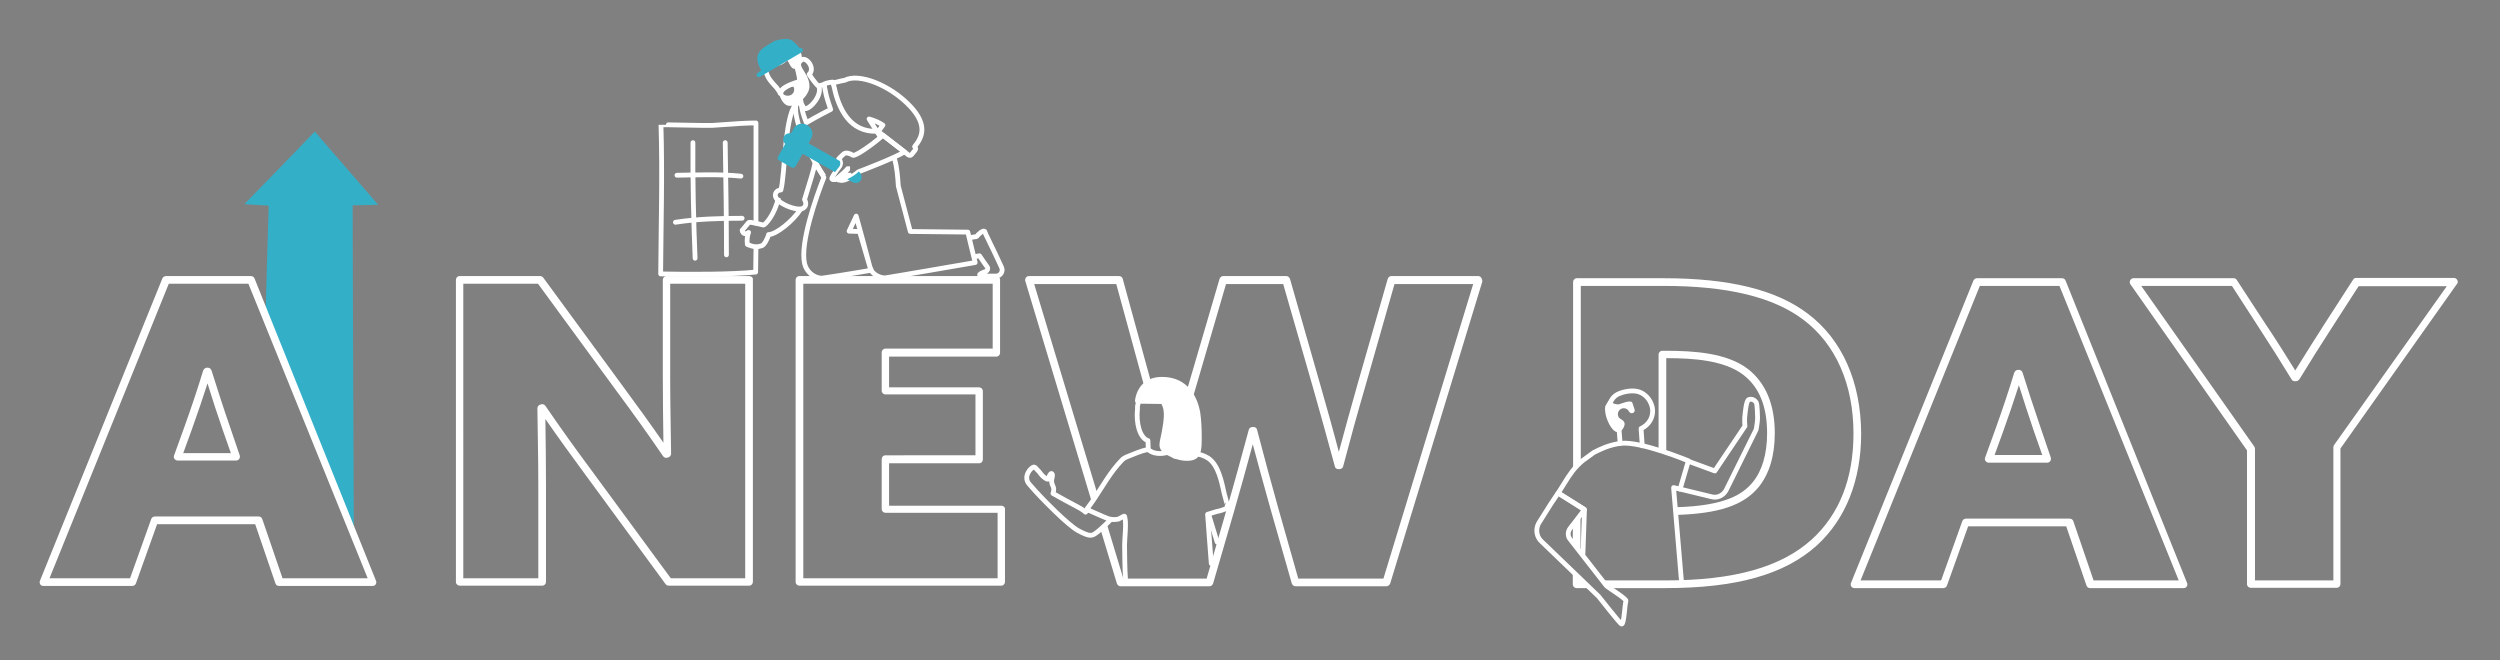 <?xml version="1.0" encoding="utf-8"?>
<!-- Generator: Adobe Illustrator 25.2.2, SVG Export Plug-In . SVG Version: 6.00 Build 0)  -->
<svg version="1.1" id="Layer_1" xmlns="http://www.w3.org/2000/svg" xmlns:xlink="http://www.w3.org/1999/xlink" x="0px" y="0px"
	 viewBox="0 0 813.2 214.8" style="enable-background:new 0 0 813.2 214.8;" xml:space="preserve">
<rect x="0" y="0" width="813.2" height="214.8" fill="#808080" stroke="none"/>
<style type="text/css">
	.st0{fill:#34AFC8;}
	.st1{fill:#FFFFFF;}
	.st2{fill:none;stroke:#FFFFFF;stroke-width:1.561;stroke-linecap:round;stroke-linejoin:round;stroke-miterlimit:10;}
	.st3{fill:none;stroke:#FFFFFF;stroke-width:1.561;stroke-linejoin:round;stroke-miterlimit:10;}
	.st4{clip-path:url(#SVGID_2_);}
	.st5{clip-path:url(#SVGID_4_);fill:#44283B;}
	.st6{clip-path:url(#SVGID_4_);fill:none;stroke:#FFFFFF;stroke-width:1.561;stroke-linejoin:round;stroke-miterlimit:10;}
	.st7{clip-path:url(#SVGID_6_);}
	.st8{clip-path:url(#SVGID_8_);fill:#44283B;}
	.st9{clip-path:url(#SVGID_8_);fill:none;stroke:#FFFFFF;stroke-width:1.561;stroke-linejoin:round;stroke-miterlimit:10;}
	.st10{fill:#44283B;}
</style>
<g>
	<g>
		<path class="st0" d="M123,66.6c-6.9-7.9-13.7-15.9-20.6-23.8c-7.6,7.9-15.2,15.7-22.9,23.6c2.6,0.2,5.3,0.3,7.9,0.5
			c-0.4,11.8-1,34.7-1,34.7l28.7,73.7c0,0-0.4-98.1-0.4-108.5"/>
		<path class="st1" d="M82.8,90.6c-0.2-0.5-0.6-0.8-1.2-0.8H54c-0.5,0-1,0.3-1.2,0.8l-39.8,98.3c-0.2,0.4-0.1,0.8,0.1,1.2
			c0.2,0.3,0.6,0.5,1,0.5h28.9c0.5,0,1-0.3,1.2-0.8l6.9-19.3h31.9l6.6,19.3c0.2,0.5,0.6,0.8,1.2,0.8h30.4c0.4,0,0.8-0.2,1-0.5
			c0.2-0.3,0.3-0.8,0.1-1.2L82.8,90.6z M91.9,188.1l-6.6-19.3c-0.2-0.5-0.6-0.8-1.2-0.8H50.4c-0.5,0-1,0.3-1.2,0.8l-6.9,19.3H16.1
			l38.8-95.8h25.9l38.8,95.8H91.9z"/>
		<path class="st1" d="M74.8,138.8c-2.2-6.3-3.9-11.7-6-18.3c-0.2-0.5-0.6-0.9-1.2-0.9h-0.3c-0.5,0-1,0.4-1.2,0.9
			c-1.9,6.2-3.8,11.9-6.1,18.3l-3.4,9.4c-0.1,0.4-0.1,0.8,0.2,1.1c0.2,0.3,0.6,0.5,1,0.5h19c0.4,0,0.8-0.2,1-0.5
			c0.2-0.3,0.3-0.7,0.2-1.1L74.8,138.8z M59.6,147.4l2.8-7.7c1.9-5.3,3.5-10,5.1-15c1.6,5.2,3.1,9.8,4.9,15l2.7,7.7H59.6z"/>
		<path class="st1" d="M481.8,90.3c-0.2-0.3-0.6-0.5-1-0.5h-28.2c-0.6,0-1,0.4-1.2,0.9l-9.8,34.2c-2.1,7.5-4.2,14.9-6.1,22.1
			c-1.9-7.3-4-14.7-6-21.7l-9.9-34.6c-0.2-0.5-0.6-0.9-1.2-0.9h-20.5c-0.6,0-1,0.4-1.2,0.9l-10.2,34.8c-1,3.3-1.9,6.6-2.9,10.1
			l2.4,0.7c1-3.4,1.9-6.8,2.9-10l9.9-33.9h18.6l9.7,33.7c2.3,8.2,4.8,17,7.1,25.6c0.1,0.6,0.6,0.9,1.2,0.9h0.3
			c0.6,0,1.1-0.4,1.2-0.9c2.2-8.4,4.6-17.1,7.2-26l9.5-33.3h25.6l-29.2,95.8h-27.7l-6.5-22.9c-2.4-8.6-4.7-17-6.9-25.5
			c-0.1-0.6-0.6-0.9-1.2-0.9h-0.3c-0.6,0-1.1,0.4-1.2,0.9c-2.4,8.9-4.8,17.7-7.2,25.9l-6.5,22.5h-27.1l-5.2-17.2
			c-0.6,0.5-1.2,1-1.8,1.5c-0.1,0.1-0.2,0.1-0.3,0.1l5.2,17.2c0.2,0.5,0.6,0.9,1.2,0.9h28.9c0.6,0,1-0.4,1.2-0.9l6.8-23.4
			c2-7,4.1-14.4,6.1-21.9c1.9,7.2,3.9,14.3,5.9,21.5l6.8,23.8c0.2,0.5,0.6,0.9,1.2,0.9h29.6c0.5,0,1-0.4,1.2-0.9l30-98.3
			C482.1,91,482,90.6,481.8,90.3"/>
		<path class="st1" d="M365.2,90.7c-0.1-0.5-0.6-0.9-1.2-0.9h-29.3c-0.4,0-0.8,0.2-1,0.5c-0.2,0.3-0.3,0.7-0.2,1.1l21.7,72.1
			l0.2-0.2c0.2-0.3,0.4-0.6,0.6-0.9c0.3-0.5,0.7-0.9,1.1-1.3l-20.7-68.7h26.7l9.3,34l2.4-0.7L365.2,90.7z"/>
		<path class="st1" d="M243.7,89.8h-26.9c-0.7,0-1.2,0.6-1.2,1.2v31.5c0,7.2,0.1,14.4,0.2,21.5c-4.3-6.2-8.5-12-13-18.1l-26.1-35.6
			c-0.2-0.3-0.6-0.5-1-0.5h-26.2c-0.7,0-1.2,0.6-1.2,1.2v98.3c0,0.7,0.6,1.2,1.2,1.2h26.9c0.7,0,1.2-0.6,1.2-1.2v-31.5
			c0-7.2-0.1-14.4-0.2-21.5c4.3,6.2,8.5,12,13,18.1l26.1,35.6c0.2,0.3,0.6,0.5,1,0.5h26.2c0.7,0,1.2-0.6,1.2-1.2V91
			C245,90.3,244.4,89.8,243.7,89.8 M242.5,188.1h-24.3L192.4,153c-5.2-7-10-13.7-15-21c-0.4-0.5-1-0.7-1.6-0.4l-0.3,0.1
			c-0.4,0.2-0.7,0.7-0.7,1.1c0.1,8.2,0.3,16.6,0.3,25v30.3h-24.4V92.3h24.3l25.7,35.1c5.2,7,10,13.7,15,21c0.4,0.5,1,0.7,1.6,0.4
			l0.3-0.1c0.4-0.2,0.7-0.7,0.7-1.1c-0.1-8.2-0.3-16.6-0.3-25V92.3h24.4V188.1z"/>
		<path class="st1" d="M325.7,164.5h-36.5v-13.8h29.3c0.7,0,1.2-0.6,1.2-1.2v-22.3c0-0.7-0.6-1.2-1.2-1.2h-29.3v-10h34.9
			c0.7,0,1.2-0.6,1.2-1.2V91c0-0.7-0.6-1.2-1.2-1.2H260c-0.7,0-1.2,0.6-1.2,1.2v98.3c0,0.7,0.6,1.2,1.2,1.2h65.7
			c0.7,0,1.2-0.6,1.2-1.2v-23.6C327,165,326.4,164.5,325.7,164.5 M324.5,188.1h-63.2V92.3h61.6v21.1H288c-0.7,0-1.2,0.6-1.2,1.2
			v12.5c0,0.7,0.6,1.2,1.2,1.2h29.3v19.8H288c-0.7,0-1.2,0.6-1.2,1.2v16.3c0,0.7,0.6,1.2,1.2,1.2h36.5V188.1z"/>
		<path class="st2" d="M245.9,72.6c0-2.3,0-4.7,0-7c0-7,0-25.6,0-25.6s-2.6,0-5.7,0.2c-2.9,0.2-5.7,0.4-8.6,0.6
			c-1.4,0.1-16.6-0.3-16.6-0.2c0.5,16.1,0,32.4-0.1,48.5c8.8,0.2,23.2,0.2,30.9-0.6c0-2.7,0.1-5.3,0.1-8"/>
		<path class="st2" d="M241,57.3c-6.9-0.7-13.9-0.4-20.8-0.3"/>
		<path class="st2" d="M241.4,71c-7.1,0-14.6,0.2-21.7,1.3"/>
		<path class="st2" d="M235.9,46.4c0.2,12.2,0.4,24.3,0.4,36.5"/>
		<path class="st2" d="M225.4,46.4c-0.1,12,0.2,25.7,0.7,37.6"/>
		<path class="st3" d="M253.2,64.3c-1.2,5.6-4.4,9-4.9,8.9c-0.5-0.1-4.5-1.2-4.8-0.8c-1,1.3-2.1,2.5-2.1,2.5c0,0.5,0.5,1.3,1.3,1.1
			c0.3-0.1,0.6-0.2,0.8-0.4c-0.4,1-0.6,2.3-0.4,3.9c0,0,2.5,1.3,4.4,0.5c1.1,0,2.2-2.6,2.5-3.6c0-0.1,0-0.1,0-0.1
			c2.5,0,8-4.5,10.3-8.1"/>
		<path class="st3" d="M259.1,33.8c-0.1,0-0.2,0-0.2,0c-3.8,4.4-3.5,23-4.9,28c0,0-0.1,0-0.1,0c-1.5,0.1-2.6,1.8-0.7,3.5
			c1.9,1.7,6.5,3.4,8.1,2.4c1.2-0.8,0.8-2.1,0.4-2.8c1.8-5.9,2.9-9.2,3.5-12.2c1,1.8,2,3.4,2.8,4.6"/>
		<path class="st3" d="M268,27.5c-0.9,0.2-1.5,0.4-1.5,0.4"/>
		<path class="st3" d="M286.4,44.6c-1.2-1.9-2.5-3.9-3.7-5.9c1.5,0.4,3.4,1.2,4.5,2l-1.1,1.5c-0.2,0.3-0.2,0.8,0.1,1l9.3,7.2
			c0.3,0.2,0.8,0.2,1-0.1l1.2-1.5c0.2-0.3,0.2-0.8-0.1-1l-0.1-0.1c2.2-2.7,4.6-6.7-1.4-13.1c-6.6-7-16.8-10.9-21.3-8.5
			c0,0-1.7,0.3-3.6,0.8"/>
		<g>
			<g>
				<defs>
					<rect id="SVGID_1_" x="271.7" y="54.1" width="4.8" height="4.5"/>
				</defs>
				<clipPath id="SVGID_2_">
					<use xlink:href="#SVGID_1_"  style="overflow:visible;"/>
				</clipPath>
				<g class="st4">
					<defs>
						<rect id="SVGID_3_" x="271.7" y="54.1" width="4.8" height="4.5"/>
					</defs>
					<clipPath id="SVGID_4_">
						<use xlink:href="#SVGID_3_"  style="overflow:visible;"/>
					</clipPath>
					<path class="st5" d="M273.4,57.3c-0.4,0.3-0.7,0.5-1,0.8c0,0-0.1,0-0.1,0c0,0,0-0.1,0-0.1c0.3-0.2,0.7-0.5,1-0.8
						c1.5-1.2,2.7-2.6,2.7-2.6c0,0,0,0,0,0c0,0,0.1,0,0.1,0c0,0,0,0.1,0,0.1C276,54.8,274.9,56.1,273.4,57.3"/>
					<path class="st6" d="M273.4,57.3c-0.4,0.3-0.7,0.5-1,0.8c0,0-0.1,0-0.1,0c0,0,0-0.1,0-0.1c0.3-0.2,0.7-0.5,1-0.8
						c1.5-1.2,2.7-2.6,2.7-2.6c0,0,0,0,0,0c0,0,0.1,0,0.1,0c0,0,0,0.1,0,0.1C276,54.8,274.9,56.1,273.4,57.3z"/>
				</g>
			</g>
		</g>
		<g>
			<g>
				<defs>
					<rect id="SVGID_5_" x="272.9" y="56.2" width="4" height="2.6"/>
				</defs>
				<clipPath id="SVGID_6_">
					<use xlink:href="#SVGID_5_"  style="overflow:visible;"/>
				</clipPath>
				<g class="st7">
					<defs>
						<rect id="SVGID_7_" x="272.9" y="56.2" width="4" height="2.6"/>
					</defs>
					<clipPath id="SVGID_8_">
						<use xlink:href="#SVGID_7_"  style="overflow:visible;"/>
					</clipPath>
					<path class="st8" d="M276.3,56.8c0,0-1.2,0.8-2.8,1.5c0,0,0,0-0.1,0c0,0,0,0,0,0c0,0,0-0.1,0-0.1c0,0,0,0,0,0
						c1.6-0.6,2.8-1.4,2.8-1.4c0,0,0.1,0,0.1,0C276.4,56.7,276.3,56.8,276.3,56.8L276.3,56.8"/>
					<path class="st9" d="M276.3,56.8c0,0-1.2,0.8-2.8,1.5c0,0,0,0-0.1,0c0,0,0,0,0,0c0,0,0-0.1,0-0.1c0,0,0,0,0,0
						c1.6-0.6,2.8-1.4,2.8-1.4c0,0,0.1,0,0.1,0C276.4,56.7,276.3,56.8,276.3,56.8L276.3,56.8z"/>
				</g>
			</g>
		</g>
		<path class="st3" d="M316.9,83.5l1.7-0.3l1.5,2.2l1,1.4c0.4,0.5,0.1,1.3-0.5,1.5c-0.2,0.1-0.3,0.1-0.5,0.2c-0.7,0.3-1.7,0.7-1.4,1
			c0.3,0.3,1,0.3,1.2,0.3h1.8h2.3c1.4,0,2.4-1.5,1.8-2.8c-0.2-0.4-0.4-0.8-0.6-1.3c-0.5-1-0.9-2-1.4-3c-0.6-1.2-1.1-2.4-1.7-3.5
			c-0.5-1-0.9-2-1.4-2.9c-0.1-0.3-0.2-0.6-0.3-0.8c0-0.1-0.1-0.3-0.2-0.3c-0.5-0.2-1.3,0.5-1.6,0.8c-0.3,0.2-0.5,0.4-0.7,0.7
			c0,0-0.2,0.3-0.3,0.3l-0.3,0l-1.8,0.3"/>
		<path class="st3" d="M285.3,42.7c-8.9,0.4-12.5-7.5-13.9-14.1c-0.1-0.3-0.1-0.5-0.2-0.7c0-0.1,0-0.2-0.1-0.3
			c-0.1-0.3-0.1-0.6-0.2-0.9c0,0,0,0,0,0c-0.5,0-1,0.1-1.4,0.2c-0.5,0.1-0.9,0.2-1.3,0.4c0,0.2,0,0.4,0,0.6c0,0,0,0,0,0
			c0,0.3,0,0.6,0.1,0.9c0.2,1.2,0.6,2.9,1.2,4.7c0.2,0.7,0.5,1.4,0.7,2.1c0,0-4,2-7.9,4.3c0,0-1.6-3.5-1.8-7.2
			c-1.2,0.9-1.7,1.6-1.7,1.6c0,0.4,0,0.7,0,1.1c0,0.1,0,0.2,0,0.3c0,0.4,0.1,0.8,0.1,1.1c0,0,0,0,0,0.1c0.3,1.8,0.8,3.9,1.6,6
			c0,0,0,0,0,0.1c2,5.4,5.2,11.2,7.5,14.7c-2.4,6.1-7.8,21.2-6.3,28c0.6,2.6,2.8,4.6,5.5,4.8c0.3,0,8.8-1.3,16.2-2.6
			c-0.1-0.2-0.2-0.5-0.3-0.8c0.2,0.5,0.4,1,0.6,1.3c1,1.2,2.5,1.9,4.1,2c0.5,0,29.4-5,29.4-5l-2.4-9.9l-18.7-0.2l-3.9-14.8
			c-0.2-2.9-0.4-6.2-1.3-9 M279.6,75.3l-3.4-0.1l2.3-4.9c0.2,0.7,3.7,13.4,4.6,17C282.7,85.9,279.6,75.3,279.6,75.3z"/>
		<path class="st0" d="M263.9,45l-5.1,9.1c-0.3,0.4-0.8,0.6-1.3,0.4l-4.2-2.4c-0.3-0.2-0.5-0.6-0.3-1l5.2-9.3c0.8-1.5,2.7-2,4.2-1.2
			l0.2,0.1C264.2,41.7,264.7,43.5,263.9,45"/>
		<path class="st3" d="M259.6,32.5c1.1,1,1.7,2.4,1.9,2.7c1.3,1.1,6-3.9,4.9-7c-1.4-1.2-3.2-4-3.2-4c2.2-2.1-1.1-5.9-2.5-4.7
			c-1.4,1.2-1.2,2-1.2,2s1.5,6.1,1.5,6.3C261,27.8,259.6,32.5,259.6,32.5z"/>
		<path class="st3" d="M255.9,18.6c0.6,0.3,1,0.8,1.3,1.3c0.3,0.5,0.5,1.2,1,1.6c0,0,0.1,0.1,0.2,0.1c0.2,0,0.4-0.4,0.6-0.2
			c0.1,0.1,0.4,1,0.4,1.2c0.2,0.6,0.3,1.1,0.4,1.7c0.1,0.3,0.5,2.2,0,2.3c-0.6,0.1-4.5,1.4-5.4,2.6c-0.8,1.2-0.6,1.2-0.6,1.2
			c-0.1-0.4-0.8-1.4-1.2-1.9c-0.5-0.5-2.1-2.3-2.5-3c-0.4-0.7-1.1-2-0.9-2.8c0.5,0.4,0.9-3,1.3-2.5c0.4,0.5,0.5,0.9,1,0.6
			C251.9,20.6,254.3,21,255.9,18.6z"/>
		<path class="st10" d="M253.4,28.4"/>
		<path class="st3" d="M253.4,28.4"/>
		<path class="st1" d="M260.9,22.1c-0.8-1.5-0.1-2.7-0.1-2.7c0.3-2-1.3-4.7-1.5-3.3c-3.5-3.7-9.8,0.1-8.2,0.1
			c-3.8,3-4.6,4.8-2.9,4.7c-0.4,2.3,1,3.9,1.9,4.6c0-0.1-0.1-0.1-0.1-0.2c-0.4-0.7-1.1-2-0.9-2.8c0.5,0.4,0.9-3,1.3-2.5
			c0.4,0.5,0.5,0.9,1,0.6c0.4-0.2,2.8,0.2,4.4-2.2c0.6,0.3,1,0.8,1.3,1.3c0.3,0.5,0.5,1.2,1,1.6c0,0,0.1,0.1,0.2,0.1
			c0.2,0,0.4-0.4,0.6-0.2c0.1,0.1,0.4,1,0.4,1.2c0.2,0.6,0.3,1.1,0.4,1.7c0,0.3,0.5,2.2,0,2.3c-0.6,0.1-4.5,1.4-5.4,2.6
			c-0.4,0.7-0.6,0.9-0.6,1.1c0,0,0,0.1,0,0.1c0,0,0,0,0-0.1c-0.1-0.2-0.2-0.4-0.3-0.6l-0.1,0.6c0.2,0.8,1.3,4.8,4.1,4.3
			c2.8-0.5,6-3.8,5.9-6.4C263.3,25.5,261.7,23.5,260.9,22.1 M255,30.8c-0.3-0.2-0.3-0.6-0.1-0.9c0.5-0.5,1.5-1.3,2.7-1.7
			c0.3-0.1,0.7,0.1,0.7,0.5C258.6,30.8,256.5,31.7,255,30.8"/>
		<path class="st0" d="M261.1,16c-0.2-0.4-0.7-0.5-1-0.3c-0.3-0.5-0.9-1.1-1.6-1.8c-1.2-1.2-2.4-1.8-6.5-0.6
			c-4.1,2.4-7.6,3.8-4.4,9.6l-1.1,0.8c-0.4,0.2-0.5,0.7-0.3,1c0.2,0.4,0.7,0.5,1,0.3l13.6-8C261.1,16.8,261.3,16.3,261.1,16"/>
		<path class="st3" d="M287.2,44c-3.7,3.3-9.2,7-9.8,6.5c-0.7-0.5-2.2-1.1-3-0.4c-0.8,0.7-1.6,1.6-1.6,1.6c0.7,0.6,0.8,1.6,0.3,2.4
			c-1.1,1.5-2.8,3.8-2.5,4.1c0.3,0.5,1.6,0.1,1.6,0.1c0.8,0.4,1.1,0.3,1.1,0.3c1.3,0.6,5-1.8,5.9-2.7c1.9-0.7,12-4.6,15-6.5
			L287.2,44z"/>
		<path class="st0" d="M273,54.2c0.4-0.5,0.4-1.2,0.2-1.8l-15.5-8.8c-0.9-0.5-2.1-0.2-2.6,0.7l-0.1,0.1c-0.5,0.9-0.2,2.1,0.7,2.6
			l15.9,9C272.1,55.4,272.6,54.7,273,54.2"/>
		<path class="st0" d="M279.3,55.8c0,0-0.1,0-0.1,0.1c-0.5,0.6-2.1,1.7-3.6,2.4l1.8,1c0.9,0.5,2.1,0.2,2.6-0.7l0.1-0.1
			C280.5,57.5,280.2,56.4,279.3,55.8"/>
		<path class="st2" d="M354,165.5l-0.9,1.1c0,0-0.7-0.8-3.1-2c-1.6-0.8-5.2-2.8-7.5-4.1c0.1-0.2,0.2-0.4,0.2-0.8
			c0.1-0.5,0.1-1-0.2-1.6c-0.3-0.6-0.5-1.3-0.4-2c0-0.6,0.4-1.3,0.2-1.8c-0.3-0.8-0.9,0.3-1,0.6c-0.1,0.3-0.2,0.6-0.3,0.9
			c-0.1,0.4-1.6-0.5-2.4-1.6c-0.4-0.6-0.9-1.1-1.4-1.6c-0.2-0.2-0.5-0.7-0.9-0.7c-0.9,0.1-3.7,3.1-1.5,5.6c1.1,1.3,3.1,3.5,4.1,4.5
			c0.2,0.2,8.2,8.6,11.8,10.6c3.7,2,4.5,1.8,5.9,0.7c1.7-1.2,4.8-4.4,4.8-4.4"/>
		<path class="st2" d="M382.1,148.4l-0.4-1.6l-0.3-7.2c0.1-0.2,0.2-0.3,0.2-0.4c0,0,2.3-8.2,2.1-10.1c-0.9-1.8-2.3-3-4.3-3.7
			c-3.7-1.3-5.9,0.1-8.4,2.7c-0.5,1.2-0.9,3.9-1,4c0,0.1,0,0.2,0,0.3c0,0,0,0,0,0c0,0.1,0,0.2,0,0.3c0,0,0,0.1,0,0.1
			c0,0.1,0,0.2,0,0.2c-0.5,4.6,0.7,9.3,3.3,10.3c0,0,0.1,0,0.1,0c0.1,1.7,0.1,2.8,0.1,2.8"/>
		<path class="st2" d="M394,183.3c-0.1-0.9-1.2-16-1.2-16s2.6-0.8,2.9-0.9c1.2-0.2,2.4-0.6,3.9-1.3c0.4-0.2-0.7-0.3-0.4-0.6
			c0.1-0.1-0.9-3.6-1-4c-0.8-3.6-1.8-9.1-5.1-11.4c-2.5-1.7-6.1-1.8-9-2.4c-0.4-0.1-2.1-0.7-2.4-0.5c-0.7,0.4-1.6,0.9-2.5,1.1
			c-1.2,0.3-2.5,0.3-3.7,0c-0.8-0.2-1.6-0.7-2.1-1.1c-2.4,0.5-4.3,1.4-6.6,2.3c-0.8,0.3-1.5,0.7-2,1.3c-3.5,3.6-6.1,8.3-8.9,12.5
			c-0.7,1.1-1.5,2.1-2.3,3.2c-0.1,0.1-0.1,0.2,0.1,0.3c1.6,0.7,3.2,1.4,4.8,2.1c1.2,0.5,2.3,1.1,3.6,1.1c0.5,0,0.9,0,1.4-0.1
			c0.1,0.2,2.2-1.2,2.3-1c0.7,2.2,0,7.1,0,9.4c0,1.9,0.1,8.9,0.3,10.8"/>
		<path class="st10" d="M393.2,167.5c0,0,2.1,6.9,2.7,8.8"/>
		<path class="st2" d="M393.2,167.5c0,0,2.1,6.9,2.7,8.8"/>
		<path class="st1" d="M390.4,134.1c-0.7-4-3.4-11.5-12.4-11.5c-6.9,0-8.5,5.3-8.8,7.6c-0.1,0.6,0.4,1.1,1,1.1
			c1.9,0,5.8,0.1,7.6,0.1c0.4,0.8,0.7,1.8,0.7,2.3c0.3,2.3-0.3,5-0.7,7.3c-0.5,3-1.8,5,1.8,7c2,1.1,4.2,1.9,6.5,1.9
			c2.4,0,4-0.8,4.5-3.2c0.3-1.4,0.3-2.8,0.3-4.3C390.9,139.6,390.8,136.8,390.4,134.1"/>
	</g>
	<g>
		<path class="st1" d="M588,102c-10.3-7.8-25.6-11.5-46.9-11.5h-28.2c-0.7,0-1.2,0.6-1.2,1.2v60.8l2.5-2V93h27
			c20.7,0,35.6,3.6,45.4,11c10.5,7.9,16.3,21,16.3,37c0,14.7-4.6,26.3-13.6,34.5c-10,9-25.2,13.3-47.6,13.3h-20.1
			c0.5,0.6,1.1,1.2,1.6,1.8c0.2,0.2,0.3,0.4,0.4,0.7h18.1c23.1,0,38.8-4.4,49.3-13.9c9.4-8.6,14.4-21.2,14.4-36.4
			C605.3,124.2,599.2,110.4,588,102"/>
		<path class="st1" d="M515.7,190.1c-0.5-0.4-0.9-0.9-1.4-1.3h-0.2v-0.2c-0.7-0.6-1.3-1.3-1.8-2c-0.3-0.4-0.5-0.8-0.7-1.2v4.7
			c0,0.7,0.6,1.2,1.2,1.2h4.1C516.5,190.9,516.1,190.5,515.7,190.1"/>
		<path class="st1" d="M511.6,176.4c0.1,0.1,0.3,0.3,0.4,0.4c0.5,0.7,0.9,1.4,1.5,2c0.2,0.2,0.4,0.5,0.6,0.7v-12l-2.5,3.2V176.4z"/>
		<path class="st1" d="M799.3,91.1c-0.2-0.4-0.6-0.7-1.1-0.7h-31.8c-0.4,0-0.8,0.2-1,0.6l-9.1,14.1c-3.2,5-6.5,10.2-9.7,15.4
			c-3.1-5-6.5-10.4-10-15.6l-9-13.8c-0.2-0.4-0.6-0.6-1-0.6h-32.6c-0.5,0-0.9,0.3-1.1,0.7c-0.2,0.4-0.2,0.9,0.1,1.3l37.9,54V190
			c0,0.7,0.6,1.2,1.2,1.2h28c0.7,0,1.2-0.6,1.2-1.2v-44.1l37.8-53.4C799.5,92.1,799.6,91.6,799.3,91.1 M759.2,144.8
			c-0.1,0.2-0.2,0.5-0.2,0.7v43.3h-25.5V146c0-0.3-0.1-0.5-0.2-0.7L696.5,93H726l8.6,13.3c3.8,5.8,7.5,11.7,10.8,17.1
			c0.2,0.4,0.6,0.6,1.1,0.6h0.3c0.4,0,0.8-0.2,1.1-0.6l0.1-0.1c3.4-5.6,7-11.3,10.5-16.7l8.7-13.5h28.7L759.2,144.8z"/>
		<path class="st1" d="M568.4,119.9c-6.8-5.1-17.3-5.8-26.7-5.8h-1c-0.7,0-1.2,0.6-1.2,1.2v31.1c0.8,0.3,1.7,0.7,2.5,1v-30.9
			c8.9,0,18.7,0.7,24.9,5.3c5.3,4,7.9,10.3,7.9,19.1c0,6.8-1.6,12.2-4.7,16c-3.2,3.8-8.7,7.7-25.3,8.1c0,0.1,0,0.1,0,0.2
			c0,0.5,0,1.1,0,1.6c0.1,0.2,0.2,0.4,0.3,0.7c13.9-0.4,22-3.1,26.9-9c3.5-4.3,5.3-10.2,5.3-17.6
			C577.3,131.5,574.3,124.4,568.4,119.9"/>
		<path class="st1" d="M671.9,91.3c-0.2-0.5-0.6-0.8-1.2-0.8h-27.6c-0.5,0-1,0.3-1.2,0.8l-39.8,98.3c-0.2,0.4-0.1,0.8,0.1,1.2
			c0.2,0.3,0.6,0.5,1,0.5h28.9c0.5,0,1-0.3,1.2-0.8l6.9-19.3h31.9l6.6,19.3c0.2,0.5,0.6,0.8,1.2,0.8h30.4c0.4,0,0.8-0.2,1-0.5
			c0.2-0.3,0.3-0.8,0.1-1.2L671.9,91.3z M681,188.8l-6.6-19.3c-0.2-0.5-0.6-0.8-1.2-0.8h-33.7c-0.5,0-1,0.3-1.2,0.8l-6.9,19.3h-26.2
			L644,93h25.9l38.8,95.8H681z"/>
		<path class="st1" d="M663.9,139.5c-2.4-7-4.3-12.9-6-18.3c-0.2-0.5-0.6-0.9-1.2-0.9h-0.3c-0.5,0-1,0.4-1.2,0.9
			c-1.9,6.2-3.8,11.9-6.1,18.3l-3.4,9.4c-0.1,0.4-0.1,0.8,0.2,1.1c0.2,0.3,0.6,0.5,1,0.5h19c0.4,0,0.8-0.2,1-0.5
			c0.2-0.3,0.3-0.7,0.2-1.1L663.9,139.5z M648.8,148l2.8-7.7c1.9-5.3,3.5-10,5.1-15c1.4,4.5,3,9.4,4.9,15l2.7,7.7H648.8z"/>
		<path class="st2" d="M549.1,150l8.7,3.2l9.8-14.6c-0.1-0.6-0.1-1.3-0.1-1.9c0-0.6,0-1.1,0.1-1.7c0.1-0.9,0.4-4.6,1.2-5
			c1-0.4,2,0.1,2.5,1c0.3,0.6,0.4,4.2,0.4,4.8c0,1.2-0.2,2.4-0.4,3.6c0,0,0,0,0,0c0,0.2-0.1,0.4-0.2,0.6l-9.6,19.4
			c-0.9,1.7-2.8,2.7-4.7,2.2l-10.3-2.5"/>
		<path class="st2" d="M534.2,145l-0.4-5.6c3.1-1.4,4.6-4.9,3.3-8c-0.8-2.1-2.6-3.7-4.6-4.1c-2-0.4-4.6,0.1-6.4,1
			c-1.7,0.9-2.7,2.9-2.7,4.7c0,2.6,1.6,3.2,3.1,4.8l0.5,6.4"/>
		<path class="st1" d="M522.4,131.7c0,0,0.6-1,0.6-1c0.6-1,1.3,1.1,3.7,0.8c0.4-0.1,4-1.7,4.3-0.4l0.7,2.1c0.2,0.5-0.2,1.1-0.7,1.2
			c-0.4,0.1-0.8-0.1-1-0.4l-0.1-0.1c0,0,0,0,0,0c-0.1-0.1-0.1-0.2-0.2-0.3l-0.1-0.2l0,0c-0.4-0.4-1-0.7-1.7-0.6
			c-1.1,0.2-1.8,1.2-1.6,2.3c0.2,1.2,1.3,1.2,1.9,2c0.5,0.7,0.2,1.7-0.4,2.5c-0.4,0.5-1,1.1-1.6,1c-2.1-0.2-3.8-4.5-4-6.3
			C522.1,133.5,521.9,132.4,522.4,131.7"/>
		<path class="st2" d="M546.9,188.5l-2.5-29.6c0,0,0-0.1,0-0.3l2.1,0.5l2.7-9.2c0,0-15.4-6.4-21.9-5.7c-1.8,0.2-3.6,0.7-5.2,1.3
			c-1.3,0.5-2.5,1.1-3.7,1.7l-3.7,2.7c-0.6,0.5-1.1,1-1.7,1.6c-1.1,1.1-2,2.4-2.9,3.7l-3.2,5.1l0.4,0.3l8.1,5.1l-0.5,14.4"/>
		<path class="st2" d="M515.3,165.9l-2.5,3.3l-2.1,2.7c-0.8,1.1-0.8,2.6,0.1,3.6l11.7,15c0.5,0.6,6.7,4.3,6.4,5
			c-0.4,0.9-0.6,7.5-1.4,7.5c-0.5,0-7.1-8.6-7.5-9l-18.5-17.8c-1.7-1.5-2.1-4-1-6l3.9-6.2l2.2-3.3"/>
		<polyline class="st2" points="506.8,160.4 507.1,160.6 515.2,165.7 		"/>
	</g>
</g>
</svg>
